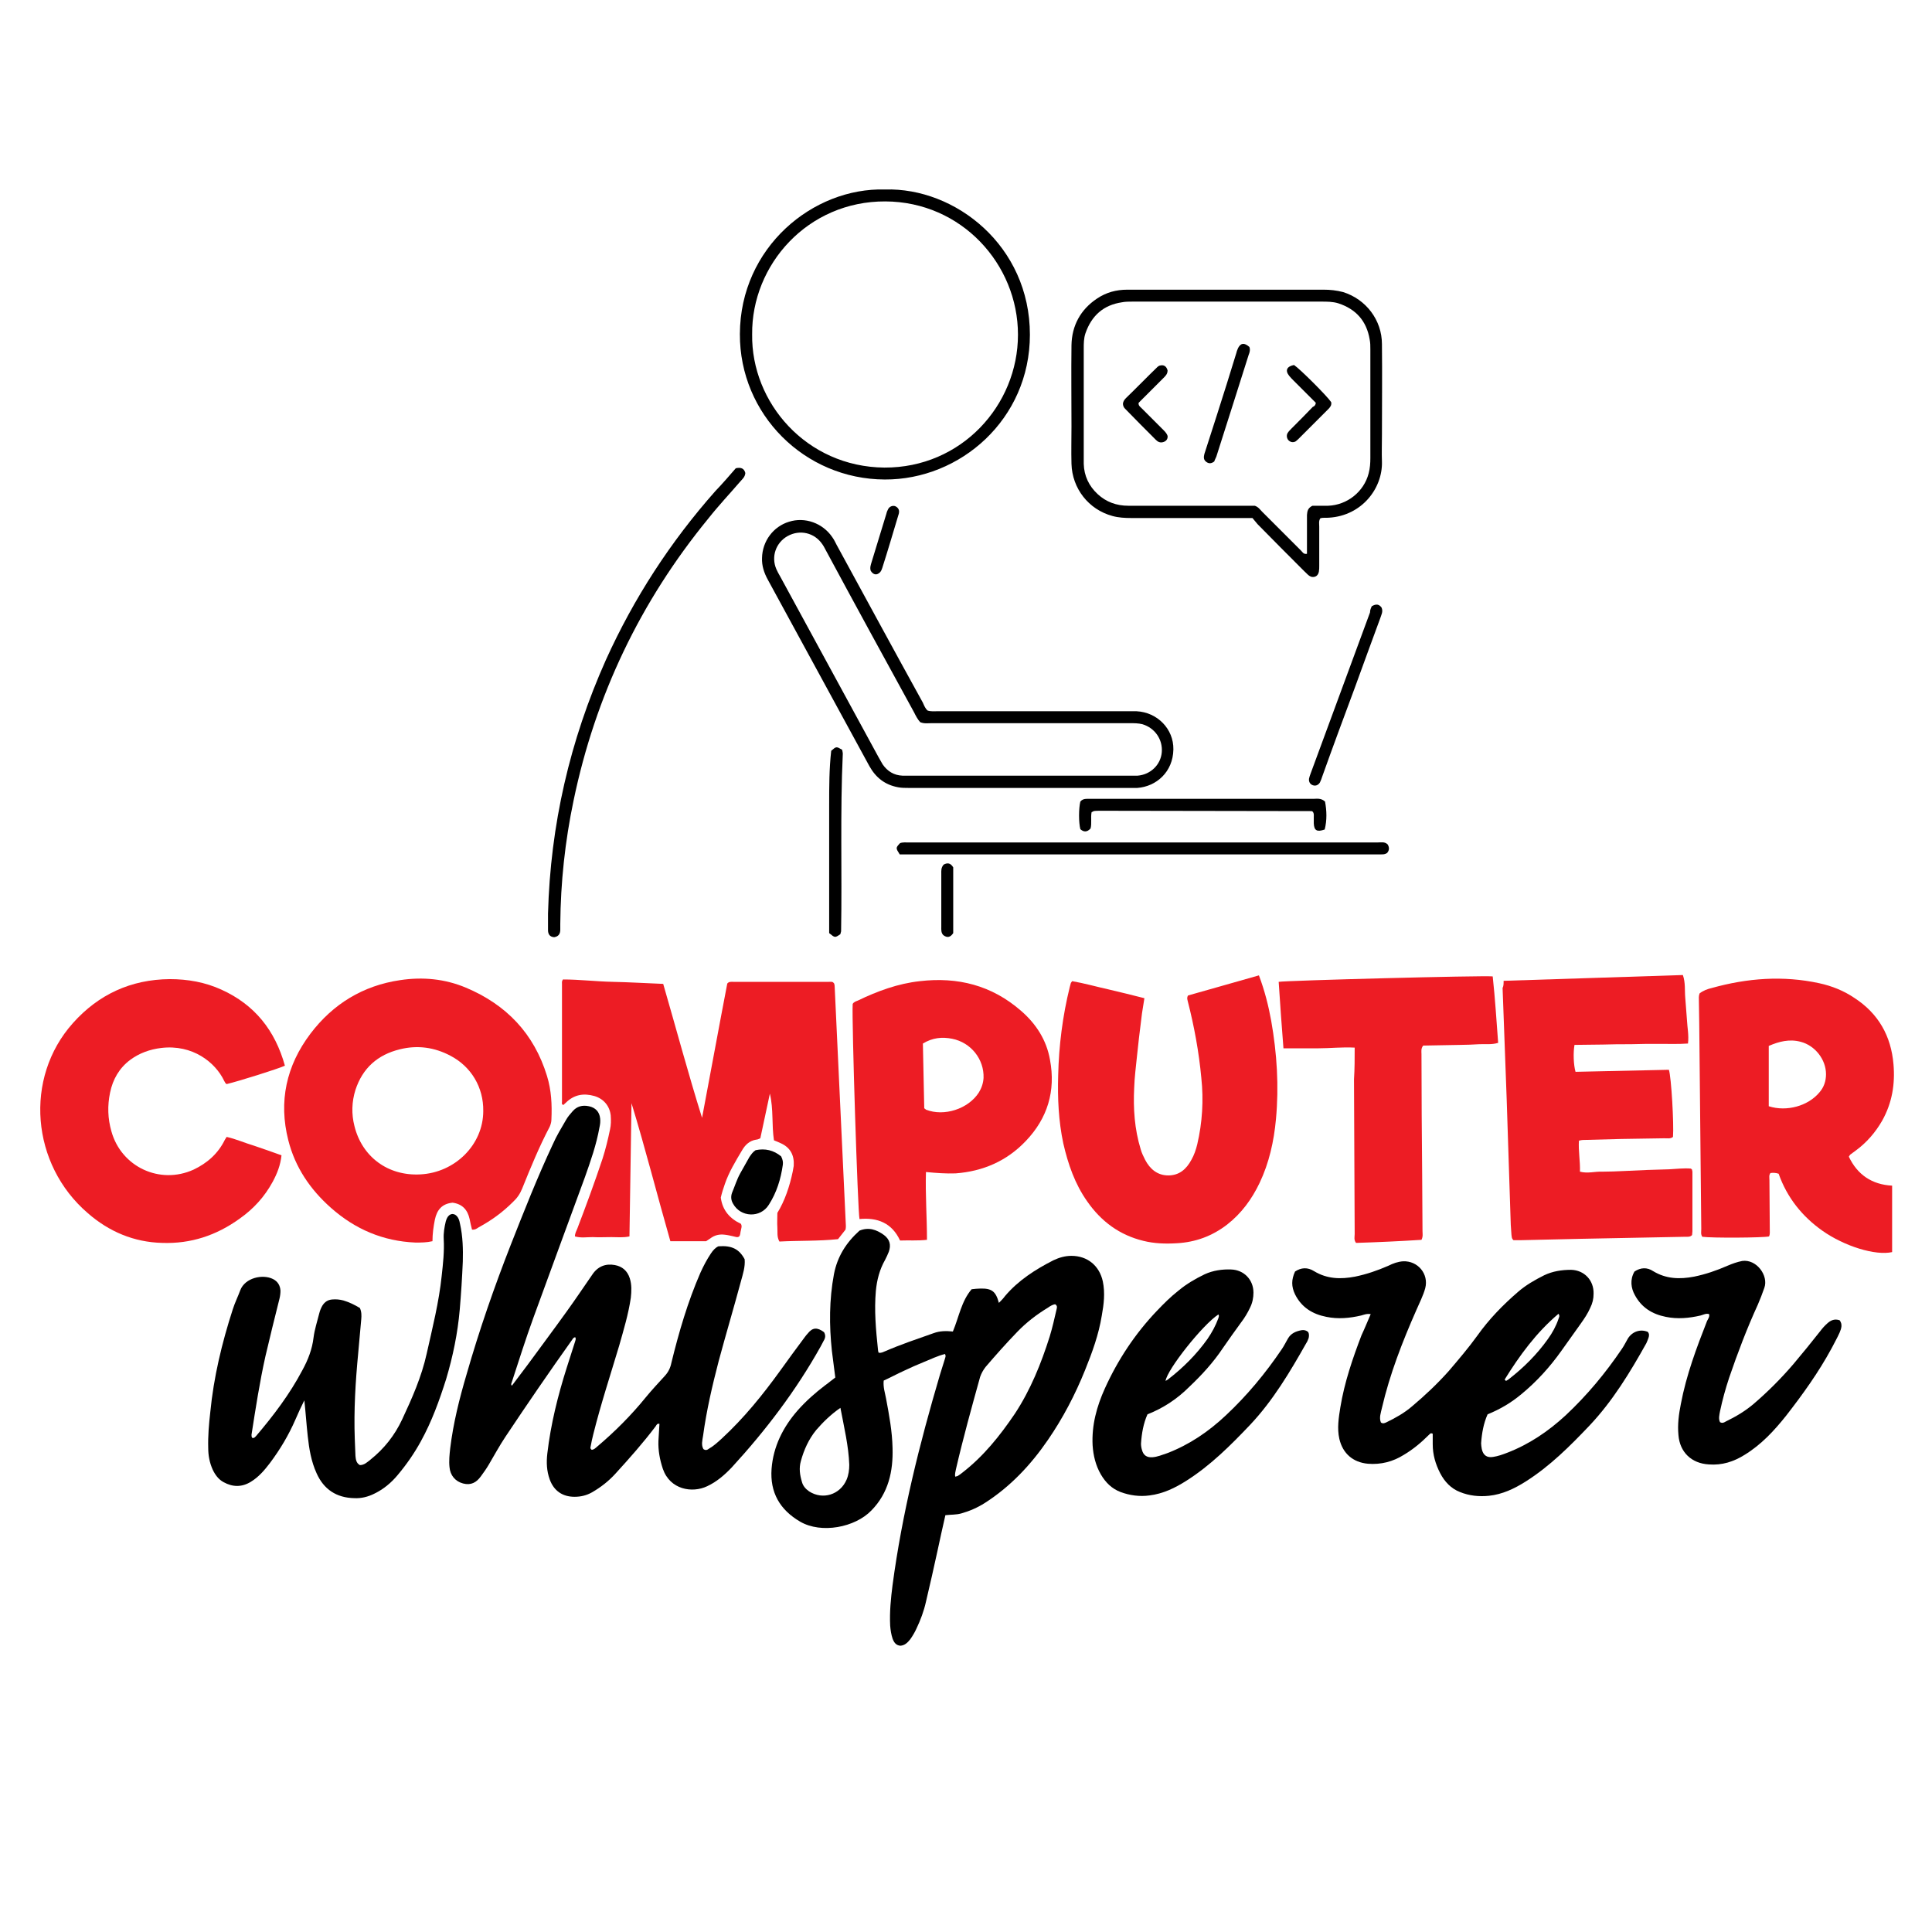 <?xml version="1.0" encoding="utf-8"?>
<!-- Generator: Adobe Illustrator 22.0.0, SVG Export Plug-In . SVG Version: 6.00 Build 0)  -->
<svg version="1.1" id="Warstwa_1" xmlns="http://www.w3.org/2000/svg" xmlns:xlink="http://www.w3.org/1999/xlink" x="0px" y="0px"
	 viewBox="0 0 566.9 566.9" style="enable-background:new 0 0 566.9 566.9;" xml:space="preserve">
<style type="text/css">
	.st0{fill:#ED1C24;}
</style>
<path class="st0" d="M185.3,323.7c-0.2,13-0.4,26-0.6,39.1c-1.9,0.4-3.6,0.2-5.3,0.2c-1.8,0-3.7,0.1-5.5,0c-1.7,0-3.5,0.3-5.2-0.2
	c0-0.9,0.4-1.6,0.7-2.3c2.6-6.8,5.1-13.6,7.4-20.5c0.9-2.8,1.6-5.7,2.2-8.6c0.3-1.3,0.3-2.7,0.2-4.1c-0.3-2.8-2.1-4.9-4.8-5.7
	c-3.2-0.9-6-0.4-8.4,2c-0.2,0.2-0.4,0.3-0.5,0.5c-0.1,0-0.1,0.1-0.2,0.1c-0.6-0.1-0.4-0.6-0.4-0.9c0-11.5,0-23,0-34.6
	c0-0.4-0.1-0.8,0.3-1.3c4.8,0,9.7,0.6,14.6,0.7c4.9,0.1,9.7,0.4,14.8,0.6c3.8,13.1,7.3,26.2,11.4,39.3c2.5-13.2,4.9-26.4,7.4-39.4
	c0.5-0.6,1.1-0.5,1.7-0.5c9.4,0,18.7,0,28.1,0c0.5,0,1-0.1,1.3,0.2c0.1,0.1,0.2,0.2,0.2,0.2c0,0.1,0.1,0.1,0.1,0.2
	c0,0.2,0.1,0.3,0.1,0.5c1.1,23.5,2.2,47,3.3,70.5c0,0.3,0,0.6-0.1,1.1c-0.7,0.9-1.4,1.8-2.2,2.8c-5.7,0.6-11.5,0.4-17.2,0.7
	c-0.8-1.4-0.5-2.8-0.6-4.1c-0.1-1.4,0-2.7,0-4.3c2.2-3.6,3.6-7.8,4.5-12.1c0.1-0.5,0.2-1.1,0.3-1.7c0.2-3-0.9-5.3-3.7-6.6
	c-0.7-0.3-1.3-0.6-2.1-0.9c-0.7-4.5-0.1-9.1-1.2-13.7c-0.9,4.4-1.9,8.7-2.8,13.1c-0.5,0.2-0.8,0.4-1.2,0.4c-2,0.3-3.3,1.6-4.2,3.2
	c-1.9,3.2-3.8,6.3-5,9.8c-0.5,1.4-0.9,2.7-1.2,4c0.5,3.8,2.7,6.2,5.9,7.7c0.4,0.7,0.1,1.3,0,1.9c-0.2,0.6-0.1,1.3-0.5,1.8
	c-0.5,0.4-1.1,0.1-1.6,0c-0.9-0.2-1.7-0.4-2.6-0.5c-1.6-0.2-3,0.1-4.3,1.1c-0.4,0.3-0.8,0.5-1.2,0.8c-3.5,0-6.9,0-10.5,0
	C192.8,350.6,189.4,337.1,185.3,323.7z"/>
<path d="M277.4,444.6c-0.8,3.6-1.6,7-2.3,10.4c-1.1,5-2.2,10-3.4,15c-0.6,2.7-1.6,5.4-2.8,7.9c-0.5,1.1-1.1,2.1-1.8,3.1
	c-0.8,1-1.6,1.8-2.9,1.9c-1.3-0.1-1.9-1-2.3-2.1c-0.4-1.2-0.6-2.5-0.7-3.8c-0.2-4,0.2-8,0.7-11.9c2.8-21,7.9-41.4,13.9-61.7
	c0.5-1.6,1-3.2,1.5-4.8c0.1-0.4,0.3-0.7,0-1.3c-2.1,0.5-4.1,1.5-6.1,2.3c-2,0.8-4,1.7-5.9,2.6c-2,0.9-4,2-6,2.9
	c-0.2,2,0.4,3.6,0.7,5.3c0.9,4.8,1.8,9.6,1.9,14.5c0.2,6.8-1.2,13.2-6.2,18.3c-4.8,5-14.7,6.9-20.9,3.3c-6-3.5-8.9-8.6-8.4-15.5
	c0.5-6.6,3.4-12.3,7.7-17.2c2.4-2.7,5.1-5.1,8-7.3c1-0.7,1.9-1.5,3-2.3c-0.3-2.6-0.7-5.2-1-7.8c-0.8-7.5-0.8-15,0.6-22.5
	c1-5.2,3.6-9.3,7.5-12.8c2.7-1.1,5-0.3,7.2,1.3c1.7,1.3,2.1,2.9,1.4,4.9c-0.3,0.8-0.7,1.6-1.1,2.4c-1.6,2.8-2.4,5.9-2.7,9.1
	c-0.5,5.7,0,11.3,0.6,17c0,0.4,0.1,0.8,0.2,1.1c0.8,0.2,1.3-0.2,1.9-0.4c4.6-2,9.4-3.6,14.2-5.3c1.9-0.7,3.7-0.7,5.7-0.5
	c1.8-4.3,2.5-8.9,5.5-12.4c0.9-0.1,1.7-0.2,2.5-0.2c3.4-0.1,4.6,0.8,5.5,4.2c0.7-0.7,1.3-1.3,1.8-2c3.9-4.6,8.9-7.8,14.2-10.5
	c1.7-0.8,3.4-1.3,5.3-1.3c4.7,0,8.2,2.9,9.2,7.5c0.7,3.4,0.3,6.7-0.3,10c-0.9,5.6-2.8,10.8-4.9,16c-2.9,7.2-6.5,14.1-10.9,20.5
	c-5,7.3-11,13.7-18.5,18.5c-2.2,1.4-4.5,2.4-7,3.1C280.5,444.5,279.1,444.4,277.4,444.6z M280.3,433.3c0.2-0.1,0.5-0.1,0.7-0.2
	c0.5-0.3,0.9-0.6,1.4-1c6.2-4.8,11-10.8,15.4-17.3c4.6-7,7.7-14.7,10.2-22.6c0.8-2.6,1.4-5.3,2-7.9c0.1-0.5,0.4-1.1-0.4-1.6
	c-0.7,0.1-1.4,0.5-2.1,1c-3.3,2-6.3,4.3-9,7.1c-3.2,3.3-6.3,6.8-9.3,10.3c-0.7,0.9-1.2,1.8-1.6,2.9c-2.5,9-5,18-7.1,27.1
	C280.4,431.8,280.1,432.5,280.3,433.3z M246.6,413.1c-2.9,2-5.1,4.2-7.1,6.5c-2.2,2.7-3.6,5.8-4.5,9.1c-0.6,2.1-0.3,4.1,0.3,6.1
	c0.3,1.2,1.1,2.1,2.1,2.8c4,2.6,9.1,1,11-3.4c0.6-1.4,0.8-2.9,0.8-4.4C249,424.3,247.7,418.9,246.6,413.1z"/>
<path d="M241.8,390.9c0.5,0.9,0.4,1.7-0.1,2.5c-0.3,0.6-0.6,1.1-0.9,1.7c-7.2,12.9-16.1,24.6-26.1,35.5c-2.1,2.2-4.4,4.2-7.2,5.5
	c-4.4,2.1-10.9,1-13-5.1c-0.9-2.7-1.4-5.4-1.3-8.2c0.1-1.7,0.2-3.3,0.3-5c-0.7-0.2-0.9,0.4-1.1,0.7c-3.7,4.9-7.7,9.4-11.8,13.9
	c-2,2.2-4.3,4-6.9,5.5c-1.6,0.9-3.3,1.3-5.1,1.3c-3.6,0-6.1-1.8-7.3-5.1c-0.9-2.5-1-5-0.7-7.6c1-8.6,3.1-17,5.7-25.2
	c0.8-2.5,1.6-5,2.4-7.5c0.1-0.4,0.4-0.9,0.1-1.4c-0.5,0-0.7,0.4-0.9,0.7c-6.7,9.4-13.2,18.9-19.6,28.5c-1.8,2.7-3.3,5.5-4.9,8.2
	c-0.7,1.2-1.5,2.3-2.3,3.4c-1.3,1.8-2.9,2.7-5.2,2.1c-2.3-0.6-3.8-2.4-4-4.8c-0.2-1.8,0-3.7,0.2-5.5c0.9-7.4,2.7-14.6,4.8-21.7
	c3.7-12.9,8.1-25.6,13-38.1c3.9-9.9,7.8-19.8,12.3-29.4c1.1-2.5,2.5-4.8,3.9-7.2c0.5-0.9,1.2-1.7,1.9-2.5c1.3-1.5,2.9-1.9,4.8-1.5
	c1.9,0.4,3.1,1.6,3.3,3.6c0.1,0.9,0,1.7-0.2,2.6c-0.9,5.1-2.6,9.9-4.3,14.7c-5,13.7-10.1,27.4-15.1,41.2c-2.3,6.3-4.3,12.7-6.4,19.1
	c-0.1,0.2-0.2,0.5,0.1,0.8c1.5-2,3.1-4.1,4.6-6.1c3.8-5.2,7.7-10.4,11.5-15.7c2.6-3.6,5-7.2,7.5-10.8c1.6-2.4,3.9-3.3,6.6-2.8
	c2.2,0.4,3.7,1.7,4.4,3.9c0.6,1.9,0.5,3.8,0.3,5.7c-0.7,4.8-2.1,9.4-3.4,14c-2.6,8.7-5.4,17.2-7.6,26c-0.3,1.2-0.6,2.5-0.8,3.7
	c-0.1,0.3-0.1,0.6,0.3,0.9c0.7,0,1.1-0.5,1.6-0.9c5.2-4.4,10-9.2,14.3-14.5c1.8-2.2,3.7-4.2,5.6-6.3c1-1.1,1.6-2.3,1.9-3.8
	c2.2-9,4.8-17.9,8.5-26.4c0.9-2,1.9-3.9,3.1-5.7c0.6-0.9,1.3-1.7,2.2-2.1c3.9-0.3,6.1,0.8,7.7,3.8c0.2,2.2-0.5,4.3-1.1,6.5
	c-2.1,7.8-4.4,15.5-6.5,23.3c-1.9,7.3-3.6,14.6-4.6,22c-0.2,1.3-0.6,2.7,0.1,3.9c0.7,0.5,1.2,0.2,1.6-0.1c1.4-0.8,2.6-1.9,3.8-3
	c6.5-6,12-12.8,17.2-20c2.3-3.2,4.7-6.5,7.1-9.7c0.3-0.4,0.6-0.8,0.9-1.1C238.4,389.5,239.8,389.4,241.8,390.9z"/>
<path class="st0" d="M521.9,344.4c-0.9-0.3-1.7-0.3-2.4-0.2c-0.5,0.6-0.3,1.4-0.3,2.1c0,4.8,0.1,9.6,0.1,14.4c0,0.7,0.1,1.4-0.2,2.1
	c-1.7,0.4-16.9,0.5-19.6,0.1c-0.5-0.7-0.3-1.5-0.3-2.3c-0.2-20.1-0.4-40.3-0.6-60.4c0-2.2-0.1-4.3-0.1-6.5c0-0.7-0.1-1.4,0.2-2.2
	c1-0.8,2.3-1.3,3.6-1.6c10.4-2.9,20.9-3.7,31.5-1.4c3.7,0.8,7.2,2.2,10.3,4.3c7.1,4.6,10.8,11.2,11.5,19.5
	c0.5,5.8-0.4,11.3-3.3,16.5c-2,3.5-4.6,6.5-7.9,8.9c-0.5,0.4-1,0.7-1.5,1.1c-0.1,0.1-0.2,0.3-0.4,0.6c2.5,5.3,6.8,8.2,12.7,8.5
	c0,6.7,0,13.1,0,19.5c-4.9,1.1-14-1.7-20.5-6.3C528.9,357,524.4,351.5,521.9,344.4z M519,324.6c5.3,1.7,11.6-0.1,14.9-4.1
	c1.3-1.5,1.9-3.3,1.9-5.3c0-4.3-3.2-8.4-7.4-9.5c-3.3-0.9-6.4-0.1-9.4,1.2C519,312.9,519,318.7,519,324.6z"/>
<path class="st0" d="M138.5,360.8c-0.3-1.1-0.5-2.1-0.7-3.1c-0.6-2.7-2.1-4.4-5-4.8c-3.1,0.3-4.6,2.1-5.2,5c-0.4,2-0.7,4.1-0.7,6.3
	c-1.7,0.4-3.3,0.4-5,0.4c-9.5-0.4-17.7-3.9-24.8-10.2c-6.1-5.4-10.5-11.9-12.5-19.8c-2.9-11.4-0.6-21.9,6.5-31.3
	c6.6-8.7,15.4-14.1,26.3-15.7c6.6-1,13.1-0.4,19.3,2.2c11.9,5,20,13.5,23.8,25.9c1.3,4.2,1.5,8.5,1.3,12.8c0,0.7-0.2,1.4-0.5,2.1
	c-3.1,5.9-5.6,12-8.1,18.2c-0.6,1.5-1.5,2.8-2.7,3.9c-3,3-6.3,5.4-10,7.4C139.9,360.5,139.4,360.9,138.5,360.8z M141.8,326
	c0.1-6.9-3.5-13-9.6-16.2c-4.7-2.5-9.7-3.2-14.9-1.9c-6.5,1.6-10.9,5.5-13,11.9c-1.1,3.5-1.2,7.1-0.3,10.6c2.2,9,9.8,14.7,19.3,14.2
	C133.5,344.1,141.8,335.9,141.8,326z"/>
<path class="st0" d="M441.2,287.8c17.7-0.6,35.1-1.1,52.6-1.7c0.8,2.3,0.5,4.5,0.7,6.7c0.2,2.1,0.3,4.3,0.5,6.5
	c0.1,2.2,0.6,4.4,0.3,6.9c-2.8,0.2-5.6,0.1-8.4,0.1c-2.8,0-5.6,0-8.4,0.1c-2.7,0-5.4,0-8.2,0.1c-2.8,0-5.6,0.1-8.3,0.1
	c-0.4,2.2-0.3,5.8,0.3,7.9c9.1-0.2,18.3-0.4,27.4-0.6c0.7,2.1,1.5,16,1.2,19.7c-0.7,0.6-1.7,0.4-2.5,0.4c-4.2,0.1-8.5,0.1-12.7,0.2
	c-3.8,0.1-7.5,0.2-11.3,0.3c-0.3,0-0.6,0.1-1.1,0.2c-0.2,3,0.4,6,0.3,9.1c2.3,0.6,4.4-0.1,6.5,0c2.2,0,4.3-0.1,6.5-0.2
	c2.2-0.1,4.5-0.2,6.7-0.3c2.2-0.1,4.3-0.1,6.5-0.2c2.2-0.1,4.3-0.4,6.4-0.2c0.1,0.1,0.1,0.2,0.2,0.2c0.1,0.1,0.1,0.1,0.1,0.2
	c0,0.2,0.1,0.3,0.1,0.5c0,5.8,0,11.7,0,17.5c0,0.4-0.1,0.8-0.1,1.1c-0.6,0.6-1.2,0.5-1.9,0.5c-10.2,0.2-20.5,0.4-30.7,0.6
	c-5.8,0.1-11.7,0.3-17.5,0.4c-0.8,0-1.6,0-2.3,0c-0.6-0.5-0.5-1.1-0.6-1.6c-0.1-1-0.1-1.9-0.2-2.9c-0.4-12.3-0.8-24.6-1.2-36.9
	c-0.4-10.9-0.8-21.7-1.2-32.6C441.2,289.3,441.2,288.7,441.2,287.8z"/>
<path class="st0" d="M369.4,286.2c1.7,4.5,2.8,8.9,3.6,13.3c1.7,9.6,2.3,19.2,1.4,28.9c-0.6,6.5-2,12.8-4.8,18.7
	c-2.3,4.8-5.3,8.9-9.5,12.2c-4.4,3.4-9.3,5.2-14.8,5.5c-3.3,0.2-6.6,0.1-9.8-0.7c-7-1.7-12.4-5.7-16.5-11.6c-3.6-5.1-5.6-10.9-7-17
	c-1.4-6.6-1.7-13.3-1.5-20c0.2-8.7,1.3-17.4,3.4-25.9c0.1-0.4,0.2-0.8,0.3-1.1c0-0.1,0.2-0.3,0.4-0.6c3.5,0.6,7,1.6,10.6,2.4
	c3.5,0.8,7,1.7,10.6,2.6c-0.3,2.1-0.7,4-0.9,6c-0.5,3.7-0.9,7.5-1.3,11.2c-0.3,3-0.7,6-0.8,9.1c-0.3,6.1,0.1,12.1,1.9,18
	c0.3,1.1,0.8,2.1,1.3,3.1c1.4,2.7,3.6,4.6,6.8,4.6c3.2,0,5.3-1.8,6.8-4.6c0.8-1.4,1.3-2.9,1.7-4.5c1.5-6.4,1.9-13,1.2-19.5
	c-0.7-7.6-2.1-15.2-4-22.6c-0.1-0.5-0.3-0.9,0.1-1.6C355.4,290.2,362.3,288.2,369.4,286.2z"/>
<path class="st0" d="M83.6,312.7c-1.9,0.9-13.7,4.6-17.1,5.4c-0.4-0.2-0.5-0.6-0.7-0.9c-2.6-5.5-9.3-10.8-18.5-9.7
	c-3.3,0.4-6.4,1.5-9.1,3.5c-3.2,2.4-5.1,5.7-5.9,9.6c-0.8,3.8-0.7,7.6,0.4,11.4c2.9,10.4,14.2,15.7,24.1,11.2c4-1.9,7.2-4.7,9.2-8.8
	c0.1-0.2,0.3-0.4,0.5-0.8c2.7,0.6,5.4,1.8,8.1,2.6c2.6,0.9,5.3,1.8,8,2.8c-0.3,2.9-1.3,5.4-2.6,7.8c-2.4,4.4-5.6,7.9-9.7,10.8
	c-6.8,4.9-14.3,7.4-22.7,7.1c-8.3-0.2-15.6-3.3-21.8-8.7C9.1,341.7,7,316.3,21.4,300.2c7.5-8.4,17-12.8,28.4-12.9
	c5.3,0,10.4,0.9,15.2,3.1C74.7,294.8,80.7,302.3,83.6,312.7z"/>
<path d="M402.2,385.6c-1.2-0.2-2,0.2-2.8,0.4c-3.4,0.8-6.8,1.1-10.2,0.4c-4.1-0.8-7.3-2.8-9.2-6.6c-1.1-2.3-1.1-4.3,0-6.7
	c1.8-1.2,3.7-1.3,5.6-0.1c3.8,2.3,7.8,2.4,12,1.6c3.4-0.7,6.6-1.8,9.8-3.2c1.4-0.7,2.8-1.2,4.3-1.3c4.3-0.2,7.6,3.7,6.5,7.9
	c-0.6,2.2-1.7,4.3-2.6,6.4c-4.1,9.3-7.8,18.8-10.1,28.7c-0.3,1.4-0.9,2.9-0.3,4.3c0.6,0.4,1,0.2,1.5,0c2.7-1.3,5.4-2.8,7.7-4.8
	c3.8-3.2,7.4-6.6,10.7-10.3c2.9-3.4,5.8-6.8,8.4-10.4c3.4-4.8,7.5-9,11.9-12.8c2.3-2,4.9-3.5,7.7-4.9c2.5-1.2,5.2-1.6,7.9-1.6
	c3.9,0.1,6.7,3.1,6.6,7c0,1.5-0.3,2.8-1,4.2c-0.7,1.6-1.7,3.1-2.7,4.5c-1.9,2.7-3.8,5.3-5.7,8c-3.4,4.8-7.3,9.1-11.8,12.8
	c-3,2.5-6.2,4.4-9.9,5.9c-1.2,2.7-1.7,5.6-1.9,8.5c0,0.5,0.1,1.1,0.2,1.7c0.4,1.8,1.5,2.6,3.3,2.3c1.4-0.2,2.8-0.7,4.1-1.2
	c6.5-2.5,12.1-6.3,17.2-11c6.3-5.9,11.7-12.4,16.5-19.5c0.7-1,1.2-2.1,1.8-3.1c1.3-2,3.6-2.8,5.8-1.9c0.5,0.6,0.4,1.2,0.2,1.8
	c-0.2,0.5-0.4,1.1-0.6,1.5c-4.8,8.6-9.9,17-16.7,24.2c-5.7,6-11.6,11.9-18.7,16.4c-3.3,2.1-6.9,3.8-10.8,4.2c-2.9,0.3-5.8,0-8.5-1.1
	c-2.6-1-4.5-3-5.8-5.5c-1.4-2.7-2.2-5.5-2.2-8.5c0-1,0-2.1,0-3.1c-0.7-0.4-0.9,0.2-1.2,0.4c-2.2,2.2-4.6,4.2-7.3,5.8
	c-3.2,2-6.7,2.9-10.5,2.6c-4.4-0.4-7.4-3-8.4-7.3c-0.7-3.1-0.2-6.2,0.3-9.3c1.2-7.3,3.6-14.3,6.2-21.1
	C400.4,389.9,401.2,387.9,402.2,385.6z M441.5,404.8c0.1,0.1,0.2,0.2,0.4,0.4c0.3-0.2,0.6-0.3,0.8-0.5c4.4-3.4,8.3-7.3,11.5-11.8
	c1.3-1.8,2.4-3.8,3.1-5.9c0.1-0.4,0.5-0.8,0-1.5C450.8,391,445.9,397.7,441.5,404.8z"/>
<path class="st0" d="M271.7,343.9c-0.2,6.7,0.3,13.3,0.3,19.9c-2.7,0.3-5.3,0.1-7.9,0.2c-2.4-5.2-6.7-6.8-11.9-6.3
	c-0.5-2-2.3-58.4-2-63.1c0.3-0.6,1-0.8,1.5-1c5.8-2.8,11.8-5,18.2-5.7c11.1-1.3,21.1,1.2,29.7,8.7c4.4,3.8,7.5,8.6,8.5,14.4
	c1.7,9.1-0.7,17.1-7.1,23.8c-5.6,5.9-12.6,8.9-20.6,9.5C277.6,344.4,274.8,344.2,271.7,343.9z M271.2,325.2c0.3,0.2,0.4,0.3,0.5,0.4
	c5.3,2.1,12.4-0.2,15.5-5c0.8-1.3,1.3-2.7,1.4-4.3c0.2-5.5-3.7-10.4-9.2-11.5c-3-0.6-5.8-0.3-8.6,1.4
	C270.9,312.6,271.1,318.9,271.2,325.2z"/>
<path class="st0" d="M397.5,307.4c-3.7-0.2-7.2,0.2-10.6,0.2c-3.3,0-6.7,0-10.3,0c-0.5-6.5-1-13-1.4-19.5c2.2-0.4,59.6-1.9,62.8-1.6
	c0.7,6.4,1.1,12.9,1.6,19.5c-1.9,0.6-3.8,0.3-5.6,0.4c-1.8,0.1-3.7,0.2-5.5,0.2c-1.8,0-3.7,0.1-5.5,0.1c-1.8,0-3.7,0.1-5.4,0.1
	c-0.7,0.9-0.5,1.7-0.5,2.5c0,11.8,0.1,23.5,0.2,35.3c0,5.5,0.1,11,0.1,16.6c0,0.8,0.2,1.6-0.3,2.6c-6.3,0.4-12.8,0.7-19.2,0.9
	c-0.7-0.9-0.4-1.8-0.4-2.6c-0.1-15.1-0.1-30.2-0.2-45.4C397.5,313.6,397.5,310.6,397.5,307.4z"/>
<path d="M89.3,410.9c-0.9,1.8-1.8,3.7-2.6,5.6c-2,4.6-4.5,8.8-7.5,12.8c-1.6,2.1-3.3,4.1-5.6,5.5c-2.6,1.6-5.3,1.6-8,0.1
	c-1.5-0.8-2.5-2.2-3.2-3.7c-0.9-2-1.3-4.1-1.3-6.3c-0.1-3.5,0.2-7,0.6-10.5c1-10.3,3.4-20.3,6.6-30.2c0.6-1.9,1.5-3.7,2.2-5.6
	c1.4-3.7,6.6-4.8,9.6-3.3c1.4,0.7,2.1,1.9,2.2,3.4c0,0.8-0.1,1.6-0.3,2.4c-1.4,5.6-2.8,11.2-4.1,16.8c-1.7,7.6-2.9,15.4-4.1,23.1
	c0,0.3,0,0.6,0.2,0.9c0.6,0.2,0.9-0.3,1.2-0.6c5.1-6,9.8-12.2,13.5-19.2c1.7-3.1,2.9-6.2,3.3-9.6c0.3-2.4,1.1-4.8,1.7-7.2
	c0.2-0.8,0.5-1.5,0.9-2.2c0.7-1.1,1.6-1.7,2.9-1.8c1.1-0.1,2.2,0,3.3,0.3c1.7,0.5,3.3,1.3,4.8,2.2c0.5,1.1,0.5,2.2,0.4,3.3
	c-0.3,3.3-0.6,6.7-0.9,10c-0.8,8.4-1.3,16.7-1,25.1c0.1,1.7,0.1,3.4,0.2,5c0.1,1,0.2,2.1,1.3,2.7c1.3,0,2.2-0.9,3.1-1.6
	c4-3.2,7.1-7.1,9.3-11.8c2.9-6.2,5.7-12.5,7.2-19.3c1.7-7.6,3.6-15.1,4.4-22.8c0.4-3.6,0.8-7.2,0.6-10.8c-0.1-1.8,0.2-3.5,0.6-5.2
	c0.2-0.7,0.5-1.4,1-1.8c0.5-0.4,1-0.5,1.7-0.2c1,0.6,1.3,1.7,1.5,2.8c0.8,3.6,0.9,7.3,0.8,11c-0.2,4.7-0.5,9.4-0.9,14.1
	c-0.6,6.9-2,13.7-4,20.4c-2,6.3-4.2,12.4-7.4,18.2c-1.9,3.5-4.2,6.8-6.8,9.9c-1.9,2.3-4.2,4.2-6.9,5.5c-1.8,0.9-3.8,1.4-5.8,1.3
	c-5.3-0.1-9-2.6-11.1-7.3c-1.6-3.5-2.2-7.2-2.6-10.9C89.9,417.8,89.7,414.5,89.3,410.9z"/>
<path d="M336.7,415c-1.2,2.7-1.7,5.6-1.9,8.6c0,0.6,0.1,1.3,0.3,1.9c0.4,1.5,1.4,2.2,3,2.1c1.5-0.1,2.9-0.7,4.4-1.2
	c6.5-2.5,12.1-6.3,17.2-11.1c6.2-5.8,11.6-12.3,16.4-19.4c0.7-1,1.2-2.1,1.8-3.1c0.9-1.6,2.4-2.2,4.1-2.5c0.7-0.1,1.3,0.1,1.8,0.5
	c0.4,0.6,0.3,1.2,0.2,1.8c-0.2,0.5-0.4,1.1-0.7,1.5c-4.8,8.5-9.8,16.9-16.5,24c-5.7,6-11.6,11.9-18.7,16.4
	c-3.3,2.1-6.8,3.8-10.8,4.3c-2.9,0.4-5.8,0-8.5-1c-2.6-1-4.4-2.8-5.8-5.2c-1.5-2.6-2.2-5.5-2.4-8.5c-0.3-5.9,1.2-11.4,3.6-16.7
	c3.8-8.4,8.9-16.1,15.3-22.8c2-2.1,4-4.1,6.3-5.9c2.4-2,5-3.5,7.7-4.8c2.4-1.1,5.1-1.5,7.7-1.4c3.8,0.1,6.6,3,6.6,6.8
	c0,1.5-0.3,3-1,4.4c-0.7,1.5-1.6,3-2.6,4.3c-1.8,2.5-3.7,5.1-5.4,7.6c-2.8,4.2-6.2,7.9-9.9,11.4C345.4,410.5,341.3,413.2,336.7,415z
	 M357.5,385.7c-4.6,3-15,16.1-15.5,19.5c0.3-0.2,0.6-0.3,0.8-0.5c4.4-3.4,8.3-7.3,11.5-11.8c1.3-1.9,2.4-3.9,3.2-6.1
	C357.6,386.4,357.8,386.1,357.5,385.7z"/>
<path d="M501.5,385.6c-0.9-0.3-1.7,0.2-2.5,0.4c-3.4,0.8-6.8,1.1-10.2,0.4c-4-0.8-7.1-2.7-9.1-6.4c-1.1-2-1.5-4.5-0.1-6.9
	c1.8-1.2,3.7-1.3,5.5-0.1c3.8,2.3,7.8,2.4,12,1.6c3.4-0.7,6.6-1.8,9.8-3.2c1.4-0.6,2.8-1.1,4.3-1.4c4.2-0.6,7.8,4.3,6.5,7.9
	c-0.6,1.7-1.2,3.3-1.9,4.9c-3.2,7-5.9,14.1-8.4,21.4c-1.1,3.3-2,6.6-2.7,9.9c-0.2,1.1-0.5,2.2,0,3.2c0.7,0.4,1.2,0.1,1.7-0.2
	c2.9-1.4,5.6-3,8.1-5.1c4.2-3.6,8.1-7.5,11.7-11.7c2.7-3.2,5.3-6.4,7.9-9.7c0.6-0.8,1.3-1.6,2.1-2.3c1-0.9,2.1-1.4,3.6-0.9
	c0.9,1.2,0.5,2.4,0,3.6c-0.7,1.6-1.6,3.1-2.4,4.7c-3.8,7-8.4,13.4-13.3,19.7c-3.5,4.4-7.3,8.5-12.2,11.5c-3.2,2-6.6,3.1-10.5,2.8
	c-5.1-0.3-8.5-3.6-8.9-8.6c-0.3-3.1,0.1-6.1,0.7-9.1c1.6-8.5,4.6-16.5,7.7-24.4C501.2,387,501.7,386.4,501.5,385.6z"/>
<path d="M272.2,208.5c0.9,0.3,1.9,0.2,2.8,0.2c18.6,0,37.3,0,55.9,0c0.9,0,1.8,0,2.6,0c6.1,0.3,10.9,5.2,10.8,11.2
	c-0.1,6.6-5,10.9-10.6,11.3c-0.6,0-1.3,0-1.9,0c-21.7,0-43.5,0-65.2,0c-1,0-2.1,0-3.1-0.2c-3.8-0.7-6.5-2.8-8.4-6.2
	c-3.4-6.3-6.9-12.6-10.3-18.9c-6.5-11.9-13-23.9-19.5-35.8c-1.1-2-1.8-4.1-1.7-6.4c0.1-4.9,3.3-9.2,7.9-10.6
	c4.7-1.5,9.9,0.4,12.7,4.5c0.5,0.7,0.9,1.5,1.3,2.3c8.4,15.4,16.8,30.9,25.3,46.3C271.2,207.1,271.5,207.9,272.2,208.5z M270,211.9
	c-0.8-0.9-1.3-1.9-1.8-2.9c-8.6-15.7-17.2-31.4-25.7-47.2c-0.4-0.7-0.7-1.4-1.2-2.1c-2.3-3.4-6.6-4.4-10.2-2.4
	c-3.4,1.9-4.9,6-3.3,9.7c0.3,0.7,0.7,1.4,1.1,2.1c9.6,17.7,19.3,35.4,28.9,53.1c0.4,0.7,0.8,1.4,1.2,2.1c1.4,2,3.3,3.2,5.8,3.3
	c0.7,0,1.4,0,2.2,0c21.5,0,43,0,64.6,0c0.7,0,1.4,0,2.2,0c3.8-0.3,6.8-3.2,7.1-6.9c0.3-3.7-2-7.1-5.7-8.2c-1.2-0.3-2.4-0.3-3.6-0.3
	c-19.4,0-38.9,0-58.3,0C272.2,212.2,271.2,212.4,270,211.9z"/>
<path d="M367.5,152c-1.3,0-2.2,0-3.2,0c-10.8,0-21.6,0-32.4,0c-1.8,0-3.7-0.1-5.5-0.6c-7-1.9-11.8-8.1-12-15.3c-0.1-3.7,0-7.4,0-11
	c0-7.9-0.1-15.8,0-23.8c0.1-5.8,2.7-10.5,7.5-13.7c2.7-1.8,5.6-2.6,8.9-2.6c5.7,0,11.4,0,17,0c13.5,0,27,0,40.6,0
	c1.9,0,3.8,0.2,5.7,0.7c6.7,2.1,11.4,8.2,11.4,15.3c0.1,8.9,0,17.8,0,26.6c0,2.6-0.1,5.3,0,7.9c0.2,7.8-5.9,15.8-15.5,16.4
	c-0.9,0.1-1.8-0.1-2.6,0.2c-0.5,0.8-0.3,1.6-0.3,2.4c0,3.8,0,7.7,0,11.5c0,0.6,0,1.1-0.1,1.7c-0.2,1.1-0.9,1.7-2,1.6
	c-1-0.2-1.6-1.1-2.3-1.7c-4.6-4.6-9.2-9.2-13.7-13.8C368.6,153.3,368.1,152.7,367.5,152z M385.1,148.4c1.4,0,3,0,4.6,0
	c5.6-0.2,10.5-4.1,11.9-9.5c0.4-1.5,0.5-3,0.5-4.5c0-10.6,0-21.3,0-31.9c0-1,0-1.9-0.2-2.9c-0.9-5.4-4-8.9-9.2-10.6
	c-1.6-0.5-3.3-0.5-5-0.5c-18.5,0-36.9,0-55.4,0c-1,0-2.1,0-3.1,0.2c-5.4,0.8-8.9,3.9-10.7,9.1c-0.5,1.5-0.5,3-0.5,4.5
	c0,10.8,0,21.6,0,32.4c0,0.5,0,1,0,1.4c0.1,3.5,1.5,6.5,4.1,8.9c2.5,2.3,5.5,3.4,9,3.4c11.7,0,23.3,0,35,0c0.8,0,1.6,0,2.1,0
	c1.1,0.4,1.5,1.1,2.1,1.7c3.8,3.8,7.7,7.7,11.5,11.5c0.4,0.4,0.7,1.1,1.7,0.9c0-0.8,0-1.5,0-2.3c0-3,0-6.1,0-9.1
	C383.6,150,383.7,149.1,385.1,148.4z"/>
<path d="M259.7,55.6c20.6-0.6,42.5,16.5,42.5,42.6c0,24.9-20.5,42.6-42.6,42.5c-23.5-0.1-42.6-19.1-42.5-42.7
	C217.2,72.6,238.5,55,259.7,55.6z M220.7,98.1c-0.3,20,15.9,38.9,38.8,39.1c22.6,0.1,39.2-18.3,39.2-39c0-20.7-16.6-39-38.9-39.1
	C237,59,220.5,77.7,220.7,98.1z"/>
<path d="M215.9,137.4c1.7-0.4,2.5,0.2,2.8,1.4c-0.1,1.2-0.9,1.8-1.5,2.5c-3.1,3.6-6.4,7.1-9.4,10.9c-19.9,24.3-33.1,51.9-39.5,82.7
	c-2.5,11.9-3.8,24-3.9,36.2c0,0.6,0,1.1,0,1.7c0,1.2-0.5,2-1.8,2.2c-1.3-0.1-1.8-0.9-1.8-2.1c0-1.6,0-3.2,0-4.8
	c0.7-26,6.4-50.8,17-74.5c8.2-18.1,18.9-34.6,32.1-49.5C212.1,141.8,214,139.6,215.9,137.4z"/>
<path d="M264,250.7c-1.2-1.9-1.2-1.9,0.1-3.3c0.8-0.3,1.7-0.2,2.6-0.2c45.8,0,91.6,0,137.5,0c1,0,2.1-0.3,3,0.6
	c0.5,0.9,0.5,1.7-0.2,2.5c-0.6,0.4-1.1,0.4-1.7,0.4C358.2,250.7,311.1,250.7,264,250.7z"/>
<path d="M320.3,238.3c-0.3,1.6,0.1,3.3-0.3,4.8c-1,1.1-2,1.1-3,0.2c-0.5-2-0.5-6,0-8.1c0.5-0.6,1.1-0.8,1.9-0.8c0.6,0,1.1,0,1.7,0
	c21.6,0,43.1,0,64.7,0c1.1,0,2.3-0.3,3.5,0.8c0.5,2.6,0.6,5.5-0.1,8.2c-2.3,0.8-3.1,0.3-3.2-1.8c0-0.6,0-1.1,0-1.7
	c0-0.5,0.1-1.1-0.2-1.6c-0.1-0.1-0.1-0.1-0.2-0.2c-0.1,0-0.1-0.1-0.2-0.1c-20.7,0-41.4-0.1-62.1-0.1c-0.6,0-1.3,0-1.9,0.1
	C320.8,238.1,320.6,238.2,320.3,238.3z"/>
<path d="M221.7,337.5c2.8-0.6,5.3,0,7.5,1.8c0.5,1,0.6,1.7,0.5,2.5c-0.6,4.2-1.8,8.1-4.1,11.7c-2.5,4-8.3,3.7-10.5-0.3
	c-0.6-1-0.7-2.1-0.3-3.2c0.8-1.9,1.4-3.9,2.4-5.7c0.9-1.6,1.8-3.2,2.7-4.8C220.4,338.8,220.8,338.1,221.7,337.5z"/>
<path d="M402.5,177.9c1.3-0.8,2.2-0.6,2.9,0.4c0.5,1.2-0.1,2.1-0.4,3.1c-2.5,6.8-5,13.6-7.5,20.5c-3.2,8.6-6.4,17.2-9.5,25.9
	c-0.2,0.6-0.4,1.2-0.7,1.8c-0.5,0.8-1.3,1.1-2.1,0.8c-0.8-0.3-1.2-1-1.1-1.9c0.1-0.5,0.3-1.1,0.5-1.6c5.8-15.7,11.6-31.5,17.4-47.2
	C402,178.9,402.3,178.4,402.5,177.9z"/>
<path d="M247.1,220c0.1,0.5,0.2,0.8,0.2,1.1c-0.8,17.3-0.2,34.7-0.5,52.1c0,0.3-0.2,0.6-0.2,0.9c-1.6,1.1-1.6,1.1-3.3-0.3
	c0-12.4,0-24.9,0-37.5c0-5.4,0-10.7,0.6-16C245.4,219,245.4,219,247.1,220z"/>
<path d="M276.9,253.7c1.1-0.6,2-0.5,2.8,0.8c0,6.4,0,12.9,0,19.3c-0.8,1.2-1.7,1.5-2.9,0.6c-0.7-0.7-0.6-1.6-0.6-2.5
	c0-5.2,0-10.3,0-15.5C276.2,255.5,276.1,254.6,276.9,253.7z"/>
<path d="M255.5,167.5c-0.3-0.9,0-1.7,0.2-2.4c1.5-4.8,2.9-9.6,4.4-14.4c0.1-0.5,0.3-0.9,0.5-1.3c0.4-0.8,1.3-1.1,2-0.9
	c0.8,0.3,1.3,1,1.2,1.8c0,0.4-0.2,0.8-0.3,1.2c-1.5,5-3,10.1-4.6,15.1c-0.2,0.5-0.3,1.1-1,1.6C257.1,168.8,256.2,168.6,255.5,167.5z
	"/>
<path d="M366.6,101.8c0.3,0.8,0.1,1.6-0.2,2.3c-3.2,10-6.3,20-9.5,29.9c-0.2,0.5-0.5,1-0.6,1.4c-0.9,0.7-1.7,0.7-2.5,0
	c-0.7-0.6-0.6-1.4-0.4-2.2c1.2-3.7,2.4-7.5,3.6-11.2c2-6.2,3.9-12.3,5.8-18.5c0.1-0.5,0.3-0.9,0.5-1.4
	C364.1,100.6,365.1,100.5,366.6,101.8z"/>
<path d="M329.5,118.4c0.1-0.7,0.5-1.2,0.9-1.6c3.1-3,6.1-6.1,9.2-9.1c0.2-0.2,0.4-0.3,0.6-0.4c1.3-0.4,2.1,0.2,2.4,1.4
	c0,1.1-0.7,1.7-1.3,2.3c-1.9,1.9-3.7,3.7-5.6,5.6c-0.6,0.6-1.1,1.1-1.6,1.6c-0.1,0.8,0.4,1.1,0.8,1.5c2,2,4.1,4.1,6.1,6.1
	c0.6,0.6,1.3,1.2,1.6,2.1c0.1,0.8-0.3,1.5-1.2,1.8c-0.9,0.3-1.6,0-2.2-0.6c-3-3-6.1-6.1-9.1-9.2C329.7,119.5,329.5,119,329.5,118.4z
	"/>
<path d="M386.1,118.2c-2.1-2.1-4.3-4.3-6.5-6.5c-0.5-0.5-0.9-0.9-1.3-1.4c-1.3-1.6-0.7-2.8,1.4-3.2c1.8,1.2,9.8,9.2,10.9,10.9
	c0.2,0.9-0.3,1.5-0.9,2.1c-2.9,2.9-5.9,5.9-8.8,8.8c-0.2,0.2-0.5,0.4-0.7,0.6c-0.7,0.4-1.4,0.3-2-0.2c-0.6-0.5-0.8-1.5-0.4-2.2
	c0.3-0.5,0.8-1,1.2-1.4c2.1-2.1,4.2-4.2,6.2-6.3C385.7,119.2,386,118.9,386.1,118.2z"/>
</svg>
